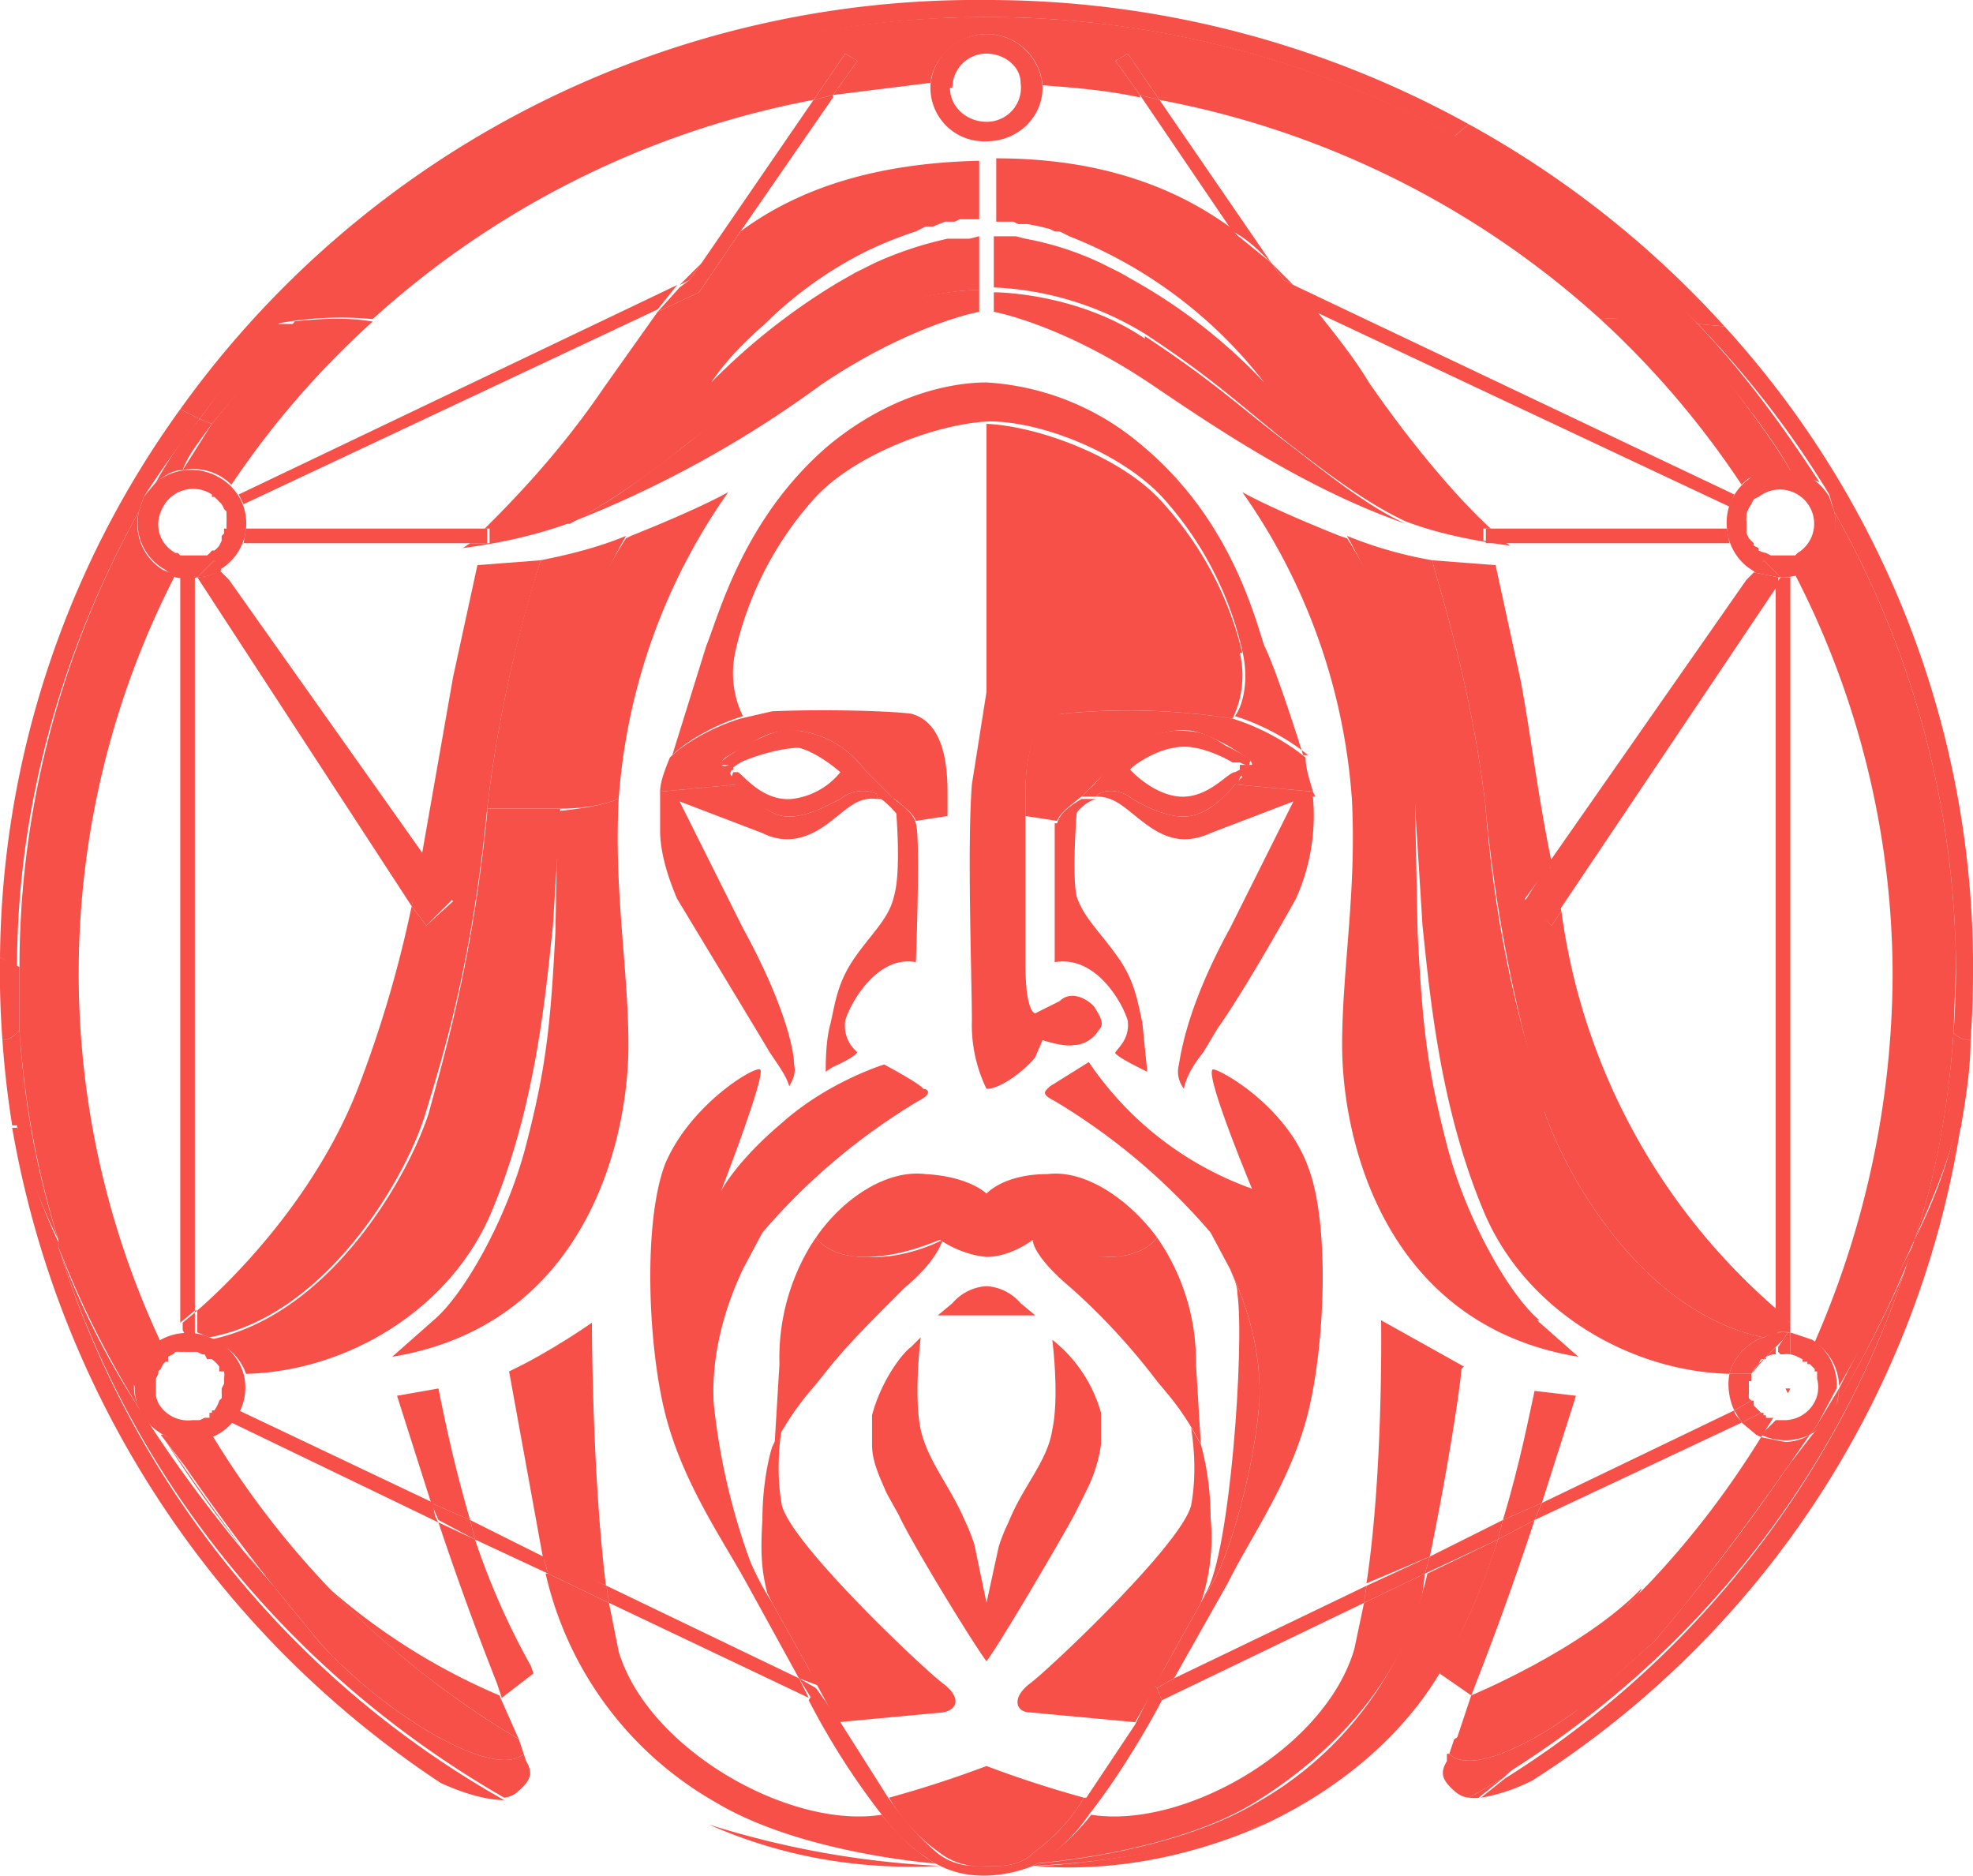 <svg xmlns="http://www.w3.org/2000/svg" fill="none" viewBox="0 0 81 77"><path fill="#F75049" d="m47.5 69.3.2.5c-.2.4-1.5 2.8-3 4.7-.6.9-1.4 1.6-2.1 2l-.2.1s-2 .9-3.8 0l-.2-.1a7.5 7.5 0 0 1-2.2-2 30.3 30.3 0 0 1-3-4.7l.3-.5 1 1.4 1.9 3c1 1.5 2 2.3 2 2.3s.6.6 1.6.6h1c1 0 1.5-.6 1.5-.6s1.2-.8 2-2.2h.1l2-3 .8-1.6ZM80.2 42.4c.2.2.4.3.7.3 0 1.2-.2 2.4-.4 3.6h-.2c-.3 1.4-1 3-1.7 4.6.9-2.7 1.4-5.6 1.6-8.5Z"/><path fill="#F75049" d="M80.3 46.2h.2a39 39 0 0 1-17.6 26.9c-.8.4-1.5.6-2.1.7l1-.8c8-5 14.1-12.9 16.8-22.1.8-1.6 1.4-3.2 1.7-4.7Z"/><path fill="#F75049" d="M78.6 50.9c-2.7 9.2-8.8 17-16.9 22a3472.4 3472.4 0 0 0 6.2-5.5A51.2 51.2 0 0 0 78.7 51Z"/><path fill="#F75049" d="M78.6 51c0 .2-1.2 3.3-3.4 7 .2-.3.3-.6.3-1l3.1-6Z"/><path fill="#F75049" d="M80.2 42.4c-.2 3-.7 5.8-1.6 8.5a66 66 0 0 1-3.1 6 2.2 2.2 0 0 0-1-1.8 37.9 37.9 0 0 0 3.2-15 36 36 0 0 0-4-16.5l.5-.2a2.2 2.2 0 0 0 1.1-2.4 38.4 38.4 0 0 1 5 18.6"/><path fill="#F75049" d="M74.4 55a2.2 2.2 0 0 1 1 2l-.8 1.5-.3.4a2.3 2.3 0 0 1-2 0 36.9 36.9 0 0 0 .6-.6H73.2a1.4 1.4 0 0 0 1.4-1 1.4 1.4 0 0 0 0-.7V56.3h-.1v-.1l-.1-.1-.1-.1h-.1v-.1H74c0-.3.2-.6.3-.8Z"/><path fill="#F75049" d="m74.6 58.5.9-1.5a2.2 2.2 0 0 1-1.2 1.9l.3-.4Z"/><path fill="#F75049" d="M75.2 58c-1.8 3.1-4.3 6.6-7.3 9.4a87 87 0 0 0 5.5-7.2l1-1.3.8-.8ZM74.3 56ZM74.4 55a35.3 35.3 0 0 1-.3.8H74l-.2-.1a1 1 0 0 0-.3-.1v-.9l.9.3ZM73.6 55.6ZM73.6 55.6ZM73.5 57ZM73.5 54.6v.1ZM73.5 54.3l-.6-.5V24l.2-.3h.4v30.6Z"/><path fill="#F75049" d="m73 53.8.5.5v.4a2.3 2.3 0 0 0-.6 0v-.9ZM73.5 55.6ZM73.5 57l-.1.2-.1-.2h.2ZM73.2 57h-.1.1ZM73.2 59.2c.4 0 .8-.1 1.1-.3l-.9 1.3s-2.9 4.2-5.5 7.2l-3 2.7c-2.3 1.7-4.6 2.7-5.4 1.9l.2-.6a37 37 0 0 0 7.8-6.2l.2-.2c1.8-1.9 3.3-3.9 4.6-6l1 .2ZM72.4 23l-.3.5a2.2 2.2 0 0 1-1.2-1.8 2.2 2.2 0 0 1 1-2.1 2.3 2.3 0 0 1 3.2.8l.2.6a2.2 2.2 0 0 1-1 2.4 2.3 2.3 0 0 1-1.2.3l-.7-.7Zm-.6-1v.1l.2.2v.1l.2.1v.1a1 1 0 0 0 .3.1l.2.1h.6a1 1 0 0 0 .1 0H73.7l.1-.1a1.4 1.4 0 0 0 0-2.4 1.4 1.4 0 0 0-1.6.1 1 1 0 0 0-.2.1 1.2 1.2 0 0 0-.1.2 1.2 1.2 0 0 0-.2.4v.1a.7.7 0 0 0 0 .2v.5l.1.2Z"/><path fill="#F75049" d="m73 23.7-1-.2.4-.5.7.7h-.2ZM73 23.7v.3-.3ZM73 55h.2l-.3.3V55ZM73 54.7a2.4 2.4 0 0 1 .4 0l-.2.3h-.3v-.3Z"/><path fill="#F75049" d="M73 55.5v-.2l.2-.3.2-.3h.1v.9a1 1 0 0 0-.3 0 1.4 1.4 0 0 0-.1 0ZM72 23.5l1 .2v.3L64 37.4l-.4-2 8.1-11.6.3-.3Z"/><path fill="#F75049" d="m73 54.7-.6.2c-5-1-8.2-6.8-9-9.3-.7-2.6-1.8-6.3-2.4-12.3v-.1C60.4 28 59 23.9 58.8 23l2.6.2 1 4.6c.4 2 .7 4.7 1.3 7.6l-1.1 1.5 1.1 1.1.4-.6A26.2 26.2 0 0 0 73 53.8v1Z"/><path fill="#F75049" d="m72.4 54.9.5-.2v.3l-.5-.1Z"/><path fill="#F75049" d="M72.4 54.9h.5v.4l-.4.4-.1.1h-.1a1.2 1.2 0 0 0-.1.2 1.3 1.3 0 0 0-.3.4H71a2.2 2.2 0 0 1 1.4-1.5ZM72.6 55.7ZM72.5 58.2a1.2 1.2 0 0 0 .3 0l-.5.8-.2-.1-.6-.5.8-.4h.1v.1h.1Z"/><path fill="#F75049" d="m72.5 55.7.4-.4v.3h-.1a1.4 1.4 0 0 0-.3.1ZM72.5 22.8ZM72.3 58ZM72 57.5v.2l.2.2.1.1-.8.4-.3-.5.7-.4ZM72.5 55.7l-.6.7a1.5 1.5 0 0 1 .3-.4 1 1 0 0 1 .2-.2h.1ZM71.8 22Z"/><path fill="#F75049" d="M71 56.4h.9v.1a1 1 0 0 0 0 .2h-.1v.5a.8.8 0 0 0 0 .2 1 1 0 0 0 .1.1l-.7.4c-.2-.4-.3-1-.2-1.5ZM71.7 21.7Z"/><path fill="#F75049" d="M71.2 57.9c0 .2.2.3.3.5l-8.5 4 .3-.7 7.9-3.8ZM69 13.2c.8 1 3.4 4.2 4.5 6.1a2.3 2.3 0 0 0-1.5.3c-.2 0-.3.1-.5.3a36.8 36.8 0 0 0-5.8-6.8 14 14 0 0 1 3.2.1ZM53.1 11.7l18.1 8.6-.2.5-17-8-.9-1ZM70.9 21.7l.1.6h-9.3l-.6-.6H71ZM70.8 13.4l-1.1-.1c-3-3-6.3-5.6-10-7.7l.6-.5a40.4 40.4 0 0 1 10.5 8.3Z"/><path fill="#F75049" d="M81 39.3a39 39 0 0 0-10.2-25.9l-1.1-.1a39.4 39.4 0 0 1 5.4 7l.2.7a38.4 38.4 0 0 1 5 18.6v.3a38.1 38.1 0 0 1-.1 2.5c.2.2.4.3.7.3A37.1 37.1 0 0 0 81 40v-.6ZM69 13.2l.7.1h-.8Z"/><path fill="#F75049" d="m69 13.2.7.1c1.9 2 3.5 4.2 5 6.5l-1.2-.5c-1.1-2-3.7-5-4.6-6ZM66.8 66c-2.1 2-4.5 3.9-7 5.4l.6-1.8s4.6-1.9 7-4.4c-.1.3-.4.5-.6.7ZM67.9 67.4l-3 2.7c1-.7 2-1.7 3-2.7ZM64.7 57.3l-1.4 4.4-1.6.7c.7-2.3 1.1-4.4 1.3-5.3l1.7.2ZM64.1 37.4l-.4.6-1.1-1 1-1.6.5 2Z"/><path fill="#F75049" d="m61.7 62.4 1.6-.7-.3.7-1.5.8.2-.8ZM61.7 22.3H61v-.6h.2l.6.6ZM60.8 73.8a2 2 0 0 1-.5 0l1.4-.8-1 .8Z"/><path fill="#F75049" d="m60.4 69.6-1.3-.9.1-.3c1-1.6 1.7-3.4 2.3-5.2l1.5-.8a129.5 129.5 0 0 1-2.6 7.2ZM60.3 5.1l-.6.5A40 40 0 0 0 40.5.7V0a40.8 40.8 0 0 1 19.8 5.1ZM59.5 72c.8.8 3.1-.2 5.4-1.9L61.7 73l-1.4.8a1 1 0 0 1-.5-.2c-.6-.5-.7-.8-.4-1.3V72ZM60 56.2c-.1 1.2-.7 4.8-1.3 7.7L56.1 65c.7-4.6.6-10.8.6-10.8l3.4 1.9ZM63.5 45.6c-.8-2.6-2-6.3-2.5-12.3v-.1C60.4 28 59 23.9 58.8 23a17 17 0 0 1-3.5-1c.4.7 1.1 2 1.7 4a29 29 0 0 1 1.1 7.2l.3 4.8c.3 2.8.7 7.4 2.5 11.7 1.7 4.1 6 6.6 10.1 6.7a2.2 2.2 0 0 1 1.4-1.5c-5-1-8.2-6.8-9-9.3ZM46.7 11.6a22.4 22.4 0 0 1 5.2 4.1 18.8 18.8 0 0 0-8-6l-.4-.2h-.2l-.2-.1-.4-.1-.5-.1h-.4l-.2-.1h-.7V6.5c4.3 0 7.4 1.2 9.7 2.9l1.7 2.5 1.7.8c.8 1 1.6 2 2.2 3 2 2.9 3.9 5 5 6h-.3v.5h.8l.3.2c-1.5-.2-3-.5-4.3-1-1.5-.7-3-1.8-4.8-3.2-1.8-1.4-3-2.6-5.9-4.5a12.9 12.9 0 0 0-6.2-1.9V9.7H41.7l.4.1a12.6 12.6 0 0 1 3.1 1l.8.4.7.4Z"/><path fill="#F75049" d="m56.1 65.1 2.6-1.2-.2.7-2.5 1.2.1-.7Z"/><path fill="#F75049" d="m58.5 64.6.2-.7 3-1.5-.2.8-3 1.4ZM56 65.8l2.5-1.2-.1.8c-.9 3.5-3.5 6.5-6.9 8.6-3.4 2.1-9 2.5-9 2.5.8-.4 1.6-1.1 2.3-2 3.8.6 9.6-2.7 10.8-6.8l.4-1.9ZM63.2 54.2c-1.2-1-3-4.1-3.8-7.2-.8-3.1-1-4.8-1.2-8.7l-.1-5v-1s-.2-3.7-1-6.4c-.7-2-1.4-3.2-1.8-3.8L55 22c-3-1.2-4-1.8-4-1.8a24.9 24.9 0 0 1 4.5 12.6c.2 3.8-.4 7-.4 10.1 0 4 1.8 11.5 9.7 12.8l-1.7-1.5ZM47 13.8c2.9 1.9 4 3 6 4.5 1.8 1.4 3.2 2.5 4.7 3.2-4-1.4-7.6-3.8-10.4-5.7-3.7-2.5-6.5-3-6.5-3V12c.7 0 3.7.2 6.2 1.9Z"/><path fill="#F75049" d="M50.6 29.5c1.3.4 2.4 1.1 3 1.6 0 .5.2 1 .3 1.4l-3.2-.3.3-.3-.1-.3v-.2h.5c0-.2-.2-.3-1-.8-1-.5-1.4-.7-2.2-.6a4 4 0 0 0-2.7 1.6l-1.1 1.1c-.5.4-.9.7-1 1l-1.3-.2v-1c0-2.3.7-3 1.5-3.2a27.7 27.7 0 0 1 7 .2ZM53.1 11.7l-.4-.2-.5-.7 1 1ZM52.2 10.8c-.5-.5-1-1-1.6-1.3l-3.8-5.6.8.2 4.6 6.7Z"/><path fill="#F75049" d="m54 12.8-1.7-.8-1.7-2.5 1.6 1.3.5.7.4.2 1 1ZM47.4 69.2l.4-.7 1.5-2.7c.4-.7.7-1.1.9-1.7.5-1.2 1.3-4 1.5-6.5.1-1.9-.4-3.8-1.2-5.5l-.8-1.5a26 26 0 0 0-6.4-5.4c-.6-.3-.4-.4-.2-.6l1.6-1a13.6 13.6 0 0 0 6.7 5.2s-2-4.8-1.6-4.9c.3 0 3 1.5 3.9 4 .9 2.3.7 7.3 0 10.1s-2.3 5-3.3 7l-2.2 3.9-.7.4Z"/><path fill="#F75049" d="M49.3 59.3s.4 1.3.4 3a8.4 8.4 0 0 1-.4 3.5l-1.5 2.7a41 41 0 0 1-1.2 2.2l-4.3-.4c-.6 0-.8-.6 0-1.2s6.2-5.7 6.6-7.3c.3-1.6 0-3.1 0-3.2l.4.7Z"/><path fill="#F75049" d="M49.5 65.4c1-1.6 1.6-10.2 1.3-12.3 0-.4-.2-.7-.3-1 .8 1.7 1.3 3.6 1.2 5.5-.2 2.5-1 5.3-1.5 6.5-.2.6-.5 1-.9 1.7l.2-.4ZM56 65.8l-8.3 4v-.1l.5-.8 7.9-3.8-.1.7Z"/><path fill="#F75049" d="m47.7 69.8-.2-.5.7-.4-.4.8ZM46.3 2.2l1.3 1.9-.8-.2-1-1.4.5-.3ZM45.9 39.3c.7 1 .8 1.8 1 2.7l.2 2-.4-.2c-.8-.4-1-.6-.9-.6 0-.1.6-.5.5-1.3-.2-.7-1.3-2.7-3-2.4v-5.7h.1c.1-.4.5-.7 1-1h.6c-.4.1-.8.5-.8.6 0 0-.2 2.5 0 3.4.3.9 1 1.5 1.7 2.5Z"/><path fill="#F75049" d="M46.8 4c-1.4-.3-2.7-.4-4-.5-.1-1.2-1.1-2.1-2.3-2.1V.7a40 40 0 0 1 29.2 12.6h-.8c-.9-.2-2-.3-3.2-.2a37.1 37.1 0 0 0-18.1-9l-1.3-1.9-.5.3 1 1.4ZM54 32.7l-.1-.2-3.2-.3c-.3.4-.9 1-1.5 1.2-.9.4-2.2-.3-2.7-.6-.5-.4-1.1-.4-1.4-.2l-.1.1c.8 0 1.2.5 2 1.1.8.6 1.6.9 2.7.4l3.4-1.3-2.6 5.2c-1.7 3.1-2 5-2.1 5.6-.1.4 0 .7.2 1 .1-.5.4-1 .8-1.5l.6-1c1-1.4 2.7-4.4 3.2-5.3a8.3 8.3 0 0 0 .7-4.2Z"/><path fill="#F75049" d="M46.4 31.6s.9 1 2 1.1c1.2.1 2-1 2.3-1l.2-.1c.1 0 .2.2 0 .3 0 0 0 .2-.2.3-.3.4-.9 1-1.5 1.2-.9.4-2.2-.3-2.7-.6-.5-.4-1.1-.4-1.4-.2l-.1.1h-.6c.3-.3.7-.6 1-1.1a4 4 0 0 1 2.8-1.6c.8 0 1.2 0 2.1.6 1 .5 1.1.6 1 .7 0 .1 0 .2-.4 0h-.3c-.5-.3-1.6-.8-2.4-.6-.8.1-1.8.8-1.8.9ZM39 3.6c0 .8.7 1.4 1.5 1.4a1.4 1.4 0 0 0 1.4-1.6c0-.7-.7-1.2-1.4-1.2a1.4 1.4 0 0 0-1.4 1.4Zm1.5-2.2a2.3 2.3 0 0 1 2.3 2.2c0 1.2-1 2.2-2.3 2.2a2.2 2.2 0 0 1-2.3-2.3c.1-1.2 1.1-2.1 2.3-2.1ZM42.6 76.5s5.5-.4 9-2.5a14.5 14.5 0 0 0 7-9.4l2.9-1.4a27.8 27.8 0 0 1-2.4 5.5c-1.5 2.5-4 4.7-7.2 6.2a37.3 37.3 0 0 1-9.5 1.7l.2-.1Z"/><path fill="#F75049" d="M42.4 76.6h.4c3-.2 6.1-.8 9.1-1.7-2.7 1.2-6 2-9.5 1.7ZM40.5.7v.7c-1.2 0-2.2 1-2.3 2l-4 .5 1-1.4-.5-.3-1.3 1.9a37.2 37.2 0 0 0-18.1 9 14 14 0 0 0-4 .2A40 40 0 0 1 40.5.7Z"/><path fill="#F75049" d="M40.5 0v.7A40 40 0 0 0 8.2 17.2l-.8-.4A40.2 40.2 0 0 1 40.5 0ZM53.5 31c-.5-1.6-1.2-3.7-1.6-4.5-.4-1.2-1.4-5.2-5-8.2a10.8 10.8 0 0 0-6.4-2.6c-.9 0-3.6.2-6.5 2.6-3.5 3-4.5 7-5 8.2L27.6 31c.5-.5 1.6-1.2 2.9-1.6-.2-.4-.6-1.4-.3-2.7a14 14 0 0 1 3.2-6.2c1.6-1.8 5-3.1 7.2-3.2 2.3 0 5.6 1.4 7.2 3.2a14 14 0 0 1 3.2 6.2c.3 1.3 0 2.3-.3 2.7 1.3.4 2.4 1.1 3 1.6Z"/><path fill="#F75049" d="M51 26.8a14 14 0 0 0-3.3-6.2c-1.6-1.8-5-3.1-7.2-3.2v11l-.6 3.8c-.2 2.5 0 8 0 9.7a6 6 0 0 0 .6 2.8c.7 0 1.8-1 2-1.3l.3-.7s.9.3 1.3.2c.5 0 .9-.4 1-.6.2-.2.2-.4-.2-1-.4-.4-1-.6-1.4-.2l-1 .5s-.4 0-.4-2v-7c0-2.4.7-3 1.5-3.3a27.7 27.7 0 0 1 7 .2c.2-.4.6-1.4.3-2.7ZM43 48.2c-1.8 0-2.5.8-2.5.8s-.7-.7-2.5-.8c-1.6-.2-3.4 1-4.5 2.6.2.3.8.8 2 .8 1.6 0 3-.7 3.1-.7 0 0 .8.6 1.9.7 1 0 1.9-.7 1.9-.7s1.5.8 3.1.7c1.2 0 1.8-.5 2-.8-1.1-1.5-2.9-2.8-4.5-2.6ZM41.9 53.5a2 2 0 0 0-1.4-.7 2 2 0 0 0-1.4.7l-.6.5h4l-.6-.5ZM40.5 72.5a45.5 45.5 0 0 0 4 1.3c-.8 1.4-2 2.2-2 2.2s-.5.6-1.5.6h-.5a2.7 2.7 0 0 1-2-.6s-1.2-.8-2-2.2a46.2 46.2 0 0 0 4-1.3ZM40.2 12v.8s-2.8.5-6.5 3a45.2 45.2 0 0 1-10.4 5.7c1.5-.7 3-1.8 4.8-3.2 1.8-1.4 3-2.6 5.9-4.5 2.5-1.7 5.5-1.9 6.2-1.9ZM45.2 58a5.8 5.8 0 0 0-2-3s.3 2.3 0 3.7C43 60 42 61 41.4 62.5a7 7 0 0 0-.4 1l-.5 2.3-.5-2.4a8 8 0 0 0-.4-1c-.6-1.4-1.5-2.4-1.8-3.7-.3-1.4 0-3.8 0-3.8l-.4.4c-.3.2-1.2 1.3-1.6 2.8v1.2c0 .7.3 1.3.6 2l.5.9c.5 1.1 3 5.2 3.6 6 .6-.8 3-4.9 3.6-6l.5-1c.3-.6.5-1.2.6-1.9v-1.2ZM29.6 31.3c0 .2.2.2.5 0v.3c-.1 0-.2.2 0 .3 0 0 0 .2.2.3l-3.2.3c0-.4.2-.9.4-1.4.5-.5 1.6-1.2 2.9-1.6l1.3-.3c2.4-.1 5 0 5.7.1.8.2 1.5 1 1.5 3.2v1l-1.3.2c-.1-.3-.5-.6-1-1l-1.1-1.1a4 4 0 0 0-2.7-1.6c-.8 0-1.2 0-2.1.6-1 .5-1.1.6-1 .7ZM32.1 61.8c.4 1.6 5.8 6.7 6.6 7.3.8.6.6 1.1 0 1.2l-4.3.4a32 32 0 0 1-1.2-2.2l-1.5-2.7-.2-.4c-.2-.8-.3-1.5-.2-3 0-1.8.4-3 .4-3l.4-.8s-.3 1.6 0 3.2ZM38.6 76.6c-3.6.2-6.8-.5-9.5-1.7a37.3 37.3 0 0 0 9.5 1.7Z"/><path fill="#F75049" d="m22.5 64.6 2.5 1.2.4 2c1.2 4 7 7.3 10.8 6.7.7.9 1.5 1.6 2.2 2 0 0-5.5-.4-9-2.5a14.5 14.5 0 0 1-7-9.4ZM30.1 31.4h-.5c0-.2.2-.3 1-.8 1-.5 1.4-.7 2.2-.6a4 4 0 0 1 2.7 1.6l1.2 1.2H36v-.2c-.4-.2-1-.2-1.5.2-.6.3-1.8 1-2.7.6A5.3 5.3 0 0 1 30 32l.1-.3h.2c.2.1 1 1.2 2.2 1.1a3 3 0 0 0 2-1.1s-.9-.8-1.7-1c-.8 0-2 .4-2.4.6l-.3.2Z"/><path fill="#F75049" d="M36.7 32.8c.4.3.8.6.9 1 .2.6 0 5.7 0 5.7-1.6-.3-2.7 1.7-2.9 2.4-.1.8.4 1.2.5 1.3 0 0-.1.2-1 .6a4 4 0 0 0-.3.2c0-.4 0-1.3.2-2 .2-.9.3-1.7 1-2.7.7-1 1.4-1.6 1.6-2.5.3-1 .1-3.3.1-3.4 0 0-.4-.5-.8-.7h.7ZM35.2 2.5l-1 1.4-.8.2 1.3-1.9.5.3Z"/><path fill="#F75049" d="m34.2 4-3.8 5.5-1.6 1.3 4.6-6.7.8-.2ZM49.3 59.3l-.2-3.3a8.9 8.9 0 0 0-1.6-5.2c-.2.3-.8.8-2 .8-1.6 0-3-.7-3.1-.7 0 .3.4 1 1.6 2a26.9 26.9 0 0 1 3.5 3.8l.5.6a11.3 11.3 0 0 1 1.3 2ZM35.5 51.6c-1.2 0-1.8-.5-2-.8l-.2.3A8.9 8.9 0 0 0 32 56l-.2 3.3a11.6 11.6 0 0 1 1.3-2l.5-.6.4-.5c.8-1 1.8-2 3.1-3.3 1.2-1 1.5-1.7 1.6-2 0 0-1.5.8-3.1.7ZM33.5 69.3l-.2.5v-.1l-.5-.8.7.4Z"/><path fill="#F75049" d="m32.8 68.9.4.8-8.2-3.9-.1-.7 7.9 3.8Z"/><path fill="#F75049" d="M36.3 43.7s1.5.8 1.6 1c.2 0 .4.2-.2.5a26 26 0 0 0-6.4 5.4l-.8 1.5c-.8 1.7-1.3 3.6-1.2 5.5a27 27 0 0 0 1.5 6.5 12 12 0 0 0 .9 1.7l1.5 2.7.4.7-.8-.3-2.2-4c-1-1.8-2.6-4.1-3.3-6.9-.7-2.8-.9-7.8 0-10.2 1-2.4 3.6-4 3.9-3.9.3.1-1.6 5-1.6 5s.6-1.2 2.5-2.8c1.9-1.7 4.2-2.4 4.2-2.4Z"/><path fill="#F75049" d="M34 33.8c.8-.6 1.2-1.1 2-1v-.2c-.4-.2-1-.2-1.5.2-.6.3-1.8 1-2.7.6-.6-.3-1.2-.8-1.5-1.2l-3.2.3V34.1c0 1 .4 2.1.7 2.8l3.2 5.3.6 1c.4.6.7 1 .8 1.4.1-.2.3-.5.2-.9 0-.6-.4-2.5-2.1-5.6l-2.6-5.2 3.4 1.3c1 .5 1.9.2 2.7-.4ZM30.4 9.5 28.7 12l-1.7.8.9-1 .4-.3.5-.7c.5-.5 1-1 1.6-1.3ZM25.9 22c3-1.2 4-1.8 4-1.8a24.9 24.9 0 0 0-4.5 12.6c-.8.3-1.6.4-2.5.4v-1s.2-3.6 1-6.3c.7-2 1.4-3.2 1.8-3.8l.2-.1Z"/><path fill="#F75049" d="m28.8 10.8-.5.7-.4.2.9-.9ZM22.2 23c1-.2 2.3-.5 3.5-1-.4.7-1.1 2-1.7 4a29 29 0 0 0-1 6.2l-.1 1H20c.6-5.2 1.9-9.3 2.2-10.2ZM25.4 32.8c-.2 3.8.4 7 .4 10.1 0 4-1.8 11.5-9.7 12.8l1.7-1.5c1.2-1 3-4.1 3.8-7.2.8-3.1 1-4.8 1.2-8.7l.1-5c.9-.1 1.7-.2 2.5-.5ZM25 65.8l-2.5-1.2-.2-.7 2.6 1.2.1.7Z"/><path fill="#F75049" d="M24.9 65.1 22.3 64l-1.4-7.7c1.7-.8 3.4-2 3.4-2s0 6.3.6 11Z"/><path fill="#F75049" d="m22.5 64.6-3-1.4-.2-.8 3 1.5.2.7ZM19.6 23.2l2.6-.2c-.3 1-1.6 5-2.2 10.2-.6 6.1-1.7 9.8-2.5 12.4-.7 2.5-4 8.4-8.9 9.3l-.5-.2v-.9c1.5-1.3 5-4.8 6.7-9.4a48 48 0 0 0 2.1-7.2l.6.8 1.1-1-1.3-1.8 1.3-7.4 1-4.6ZM21.8 68.4l.1.3-1.3 1-.2-.6a130 130 0 0 1-2.4-6.6l1.5.7c.6 1.8 1.4 3.6 2.3 5.2Z"/><path fill="#F75049" d="M20 33.2H23l-.3 4.8c-.3 2.8-.7 7.4-2.5 11.7-1.7 4.1-6 6.6-10.1 6.7A2.2 2.2 0 0 0 8.6 55c5-1 8.2-6.8 9-9.3.7-2.6 1.8-6.3 2.4-12.3v-.1ZM20 21.7v.6h-.7l.6-.6h.2Z"/><path fill="#F75049" d="M10.1 21.7H20l-.6.6H10l.1-.6ZM19.5 63.2l-1.5-.8-.3-.7 1.6.7.2.8Z"/><path fill="#F75049" d="M23.3 21.5c-1.4.5-2.8.8-4.3 1l.3-.2h.8v-.6h-.2c1-1 3-3 4.9-5.8l2.2-3.1 1.7-.8 1.7-2.5c2.3-1.7 5.4-2.8 9.8-2.9V9h-.8l-.2.1h-.4l-.5.2H38l-.2.1-.2.1a16.2 16.2 0 0 0-2 .8 16.2 16.2 0 0 0-4.2 3c-.8.7-1.6 1.5-2.2 2.4a26.2 26.2 0 0 1 5.2-4.1l.7-.4.8-.4a14.8 14.8 0 0 1 3-1H39.8l.4-.1v2.2c-.6 0-3.6.2-6.1 1.9-2.9 1.9-4 3-6 4.5a31.8 31.8 0 0 1-4.7 3.2ZM17.3 35.1l1.3 1.8-1.1 1.1-.6-.8.4-2ZM18 57c.2 1 .6 3 1.3 5.4l-1.6-.7-1.4-4.4L18 57Z"/><path fill="#F75049" d="m18 62.5-8.5-4.1.3-.5 8 3.8c0 .2 0 .5.2.8ZM12 13.2c1-.1 2.1-.2 3.3 0a36 36 0 0 0-5.8 6.7 2.2 2.2 0 0 0-2-.6l1.2-1.9 3.4-4.2ZM13.5 65.2a26 26 0 0 0 7 4.4l.8 1.8a37 37 0 0 1-7.8-6.2Z"/><path fill="#F75049" d="M11.3 13.3h.8l-3.4 4.1-.5-.2c1-1.4 2-2.7 3.1-3.9ZM9 19.6a2.2 2.2 0 0 1 1 1.2 2.2 2.2 0 0 1-1 2.6l-.2-.4-.7.7a2.2 2.2 0 0 1-.9 0l-.4-.3A2.2 2.2 0 0 1 5.7 21l.2-.6.5-.6a2.3 2.3 0 0 1 2.6-.2Zm-1.8 3.1h.1l.1.1h.2a.7.7 0 0 0 .1 0h.8a1 1 0 0 0 .2-.2h.1a1 1 0 0 0 .2-.2l.1-.2V22l.1-.1v-.2h.1V21.4a1.4 1.4 0 0 0 0-.2V21l-.1-.1a1 1 0 0 0-.1-.2.8.8 0 0 0-.1-.1 2 2 0 0 0-.2-.2h-.1v-.1a1.4 1.4 0 0 0-2 .5c-.4.7-.2 1.5.5 1.9ZM8.6 54.9a2.3 2.3 0 0 1 1.4 1.5A2.2 2.2 0 0 1 8.7 59a2.3 2.3 0 0 1-2-.1 2.3 2.3 0 0 1-1-1.1 2.2 2.2 0 0 1-.1-1.4c.1-.6.5-1 1-1.4a2.3 2.3 0 0 1 2-.1Zm-1.7 1a.8.8 0 0 0-.1 0 .7.7 0 0 0-.1.1 1.3 1.3 0 0 0-.1.2 1.2 1.2 0 0 0-.1.1v.1l-.1.2v.7a1.5 1.5 0 0 0 .1.3 1.4 1.4 0 0 0 1.4.7.7.7 0 0 0 .1 0h.2a2 2 0 0 0 .2-.1 1.2 1.2 0 0 0 .2 0V58h.1a.5.5 0 0 0 0-.1h.1a1.4 1.4 0 0 0 .2-.4l.1-.1a1 1 0 0 0 0-.2V57l.1-.2v-.2a1 1 0 0 0 0-.3H9v-.2a1.4 1.4 0 0 0-.3-.3 1.1 1.1 0 0 0-.2 0 1.4 1.4 0 0 0-.1-.2h-.1l-.2-.1H8a.8.8 0 0 0-.1 0H7.6a.3.3 0 0 0-.1 0h-.1a1 1 0 0 0-.2 0l-.1.1a1 1 0 0 0-.2.1ZM9.8 20.3l18-8.6-.8 1-17 8-.2-.4ZM9.2 22.1Z"/><path fill="#F75049" d="m8.8 23 .3.4c-.3.2-.7.3-1 .3l.7-.7ZM7.4 16.8l.8.4a38.5 38.5 0 0 0-2.3 3.2l-.2.6c-3.1 5.6-5 12-5 18.7l-.7-.4a39 39 0 0 1 7.4-22.5Z"/><path fill="#F75049" d="M8 23.7c.4 0 .8-.1 1-.3l.4.4 8 11.3a88 88 0 0 1-.5 2.1L8.1 23.7ZM8 53.8v1a2.3 2.3 0 0 0-.4 0l-.1-.2v-.3l.6-.5ZM7.9 23.7H8v30.1l-.6.5V23.7h.4ZM7.5 22.8ZM7.5 54.6v.1ZM7.4 55.6ZM6.8 56ZM6.7 58.9a2.3 2.3 0 0 0 2 0 36.5 36.5 0 0 0 12.6 12.5l.2.6c-1.2 1.1-5.7-1.6-8.4-4.6l-1.8-2.2c-2-2.5-3.7-5-3.7-5l-1-1.3Z"/><path fill="#F75049" d="M11.3 65.2A54 54 0 0 1 6.7 59l.9 1.3s1.7 2.5 3.7 5ZM6.4 19.8c.5-.9 1.1-1.8 1.8-2.6l.5.2c-.5.7-1 1.3-1.2 1.9-.5 0-.8.3-1.1.5ZM.8 39.7C.8 33 2.6 26.6 5.7 21a2.2 2.2 0 0 0 1 2.4l.5.2a35.7 35.7 0 0 0-.6 31.5 2.2 2.2 0 0 0-1 1.9c-1-1.5-2.2-3.7-3.2-6.1C1.5 48 1 45.2.8 42.3"/><path fill="#F75049" d="M2.4 51.2a32.3 32.3 0 0 0 3.7 7.2c1.3 2 3 4.3 5.2 6.8l1.8 2.2c2.7 3 7.2 5.7 8.4 4.6l.1.3c.3.5.2.8-.4 1.3a1 1 0 0 1-.5.2c-8.7-5-15.3-13-18.3-22.6Z"/><path fill="#F75049" d="M.7 46.2A25.5 25.5 0 0 0 2.4 51a1.5 1.5 0 0 0 0 .2c3 9.7 9.6 17.8 18.3 22.7-.6 0-1.5-.2-2.6-.7A40.5 40.5 0 0 1 .5 46.3h.2Z"/><path fill="#F75049" d="M5.7 57.8c-2.1-3.4-3-5.9-3.3-6.6V50.8c1 2.4 2.3 4.6 3.1 6 0 .3 0 .6.2.9ZM2.4 50.9C1.6 49.3 1 47.7.7 46.2H.5a39 39 0 0 1-.4-3.5c.3 0 .5-.2.7-.4.2 3 .7 5.8 1.6 8.6Z"/><path fill="#F75049" d="M.8 40.5v-.8l-.8-.4a37 37 0 0 0 .1 3.4c.3 0 .5-.2.7-.4v-1.8Z"/></svg>